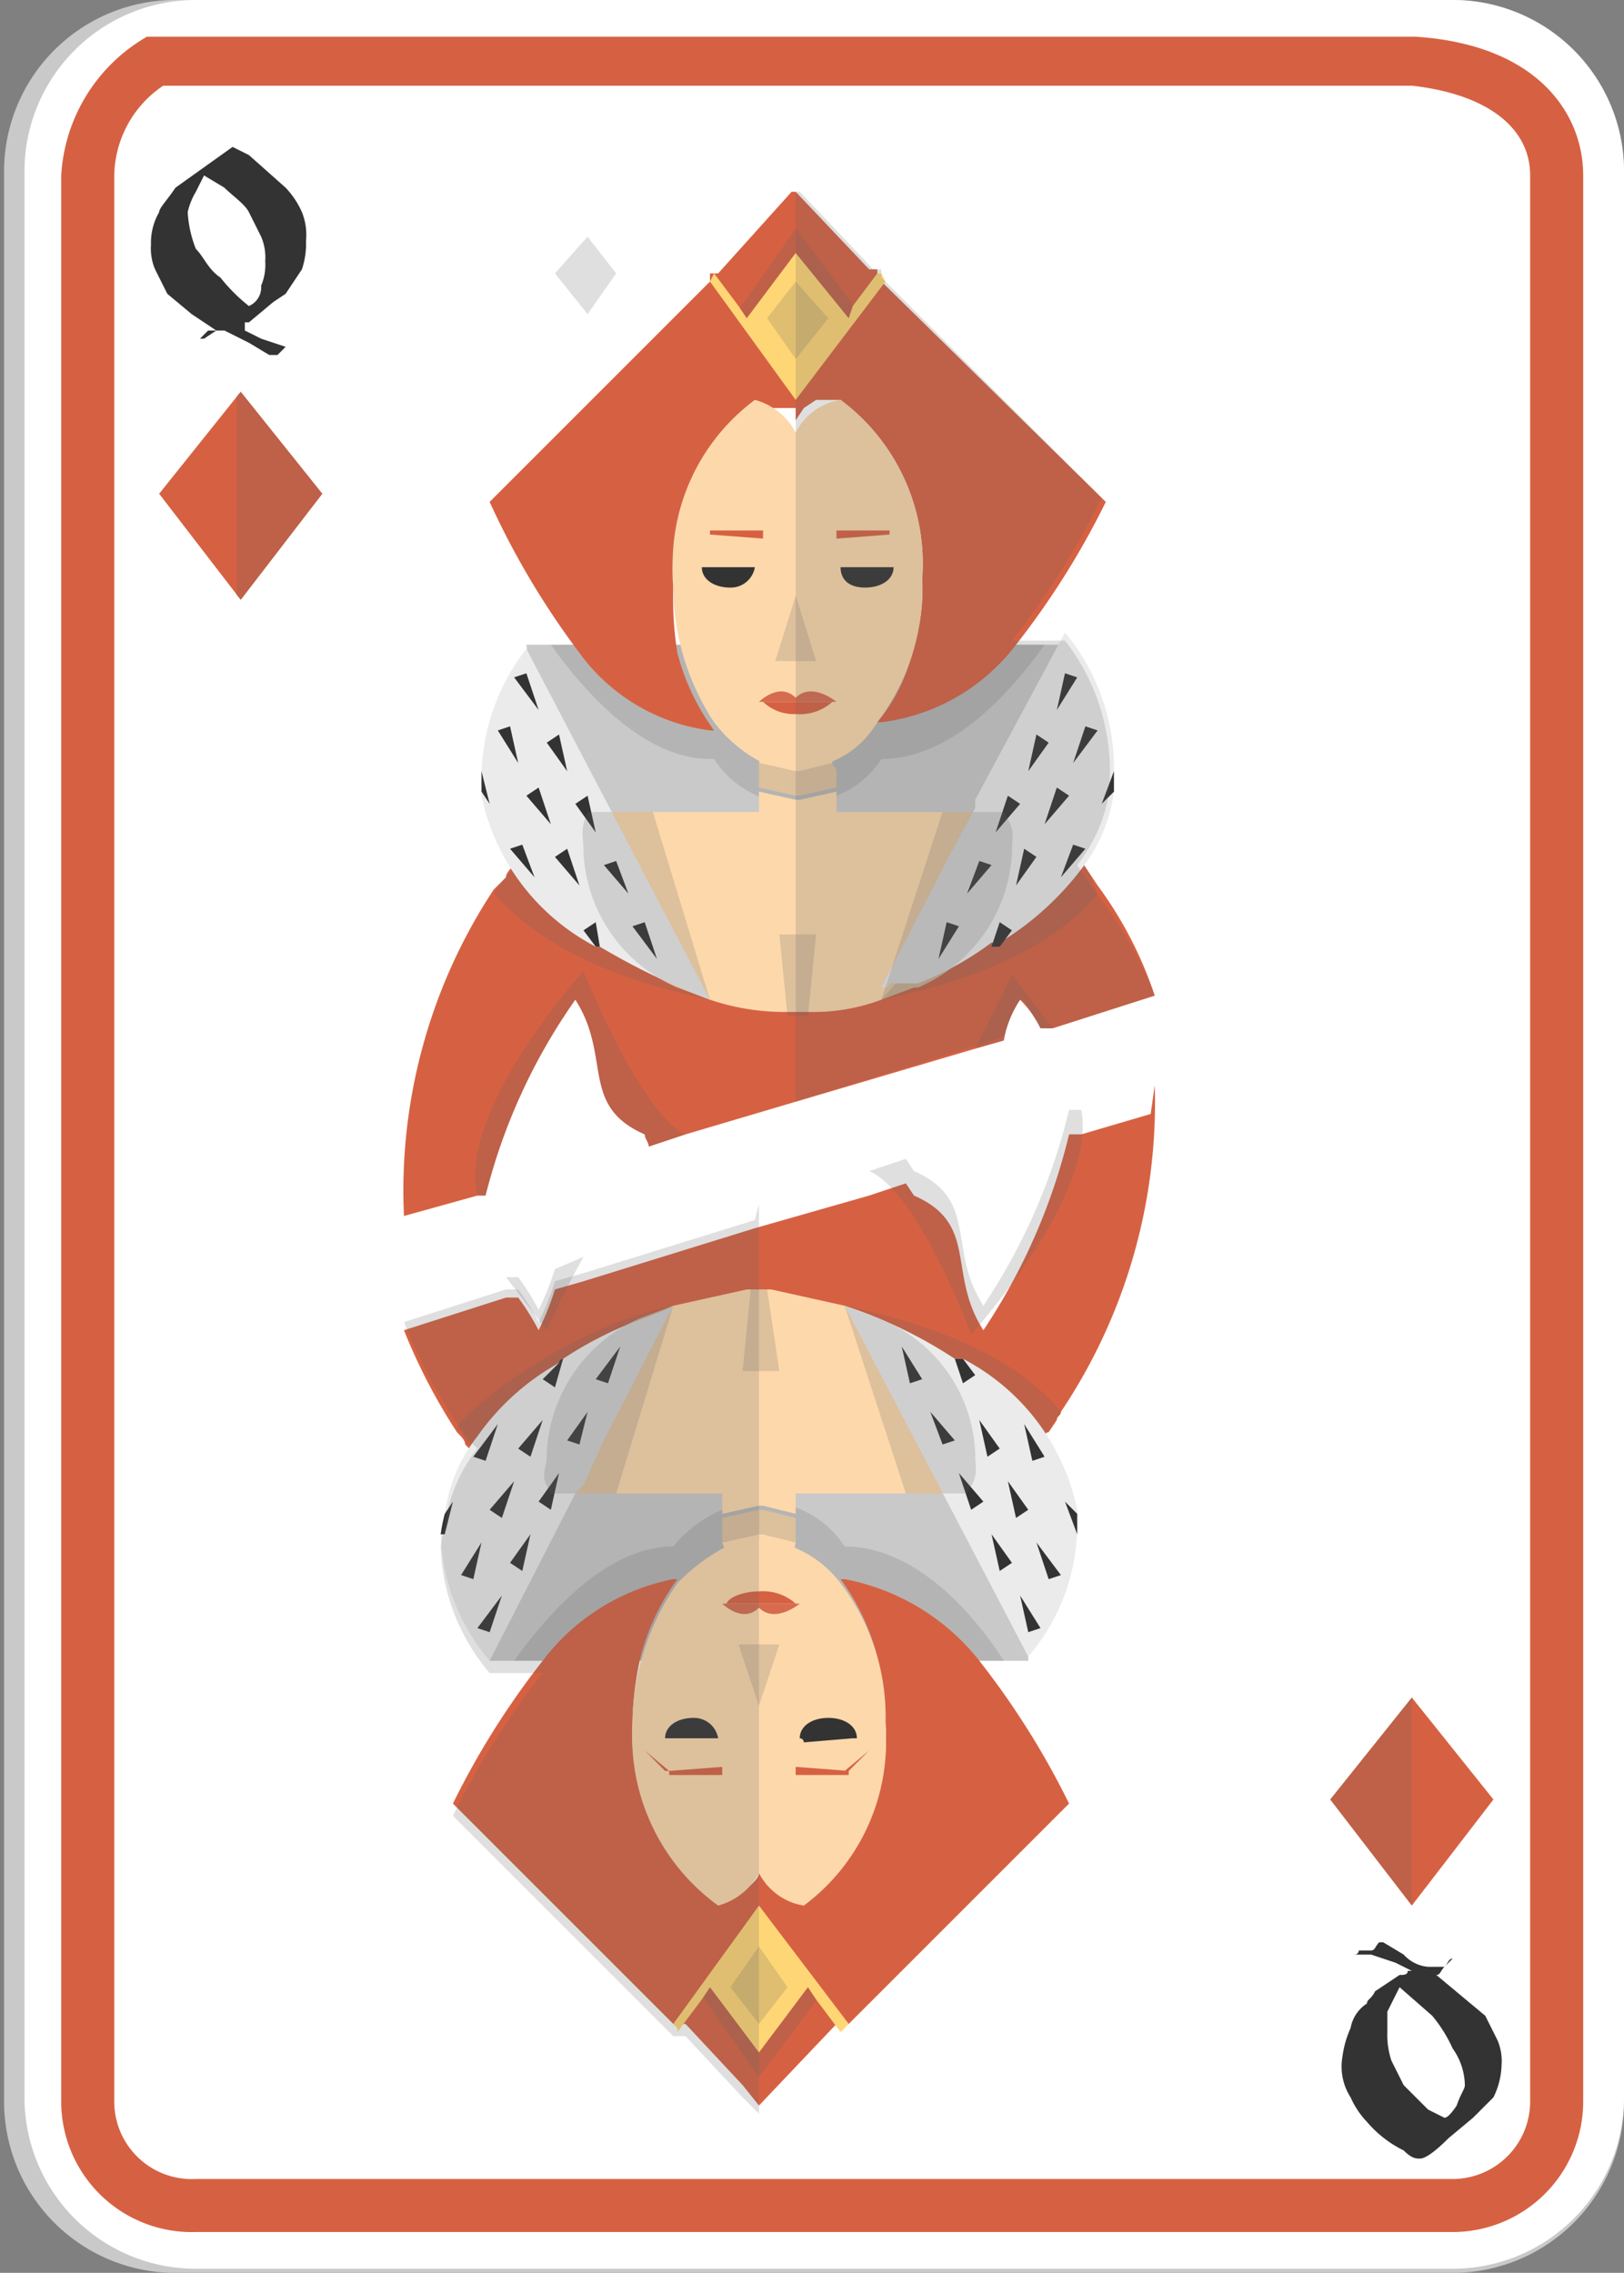 <svg xmlns="http://www.w3.org/2000/svg" viewBox="0 0 39.8 55.7"><rect x="0" y="0" width="39.8" height="55.7" fill="#808080" stroke="none"/><g style="isolation:isolate"><g id="f9a915b0-a8fa-4729-81ef-9b28ac630917" data-name="Layer 1"><path d="M4.4,55.7A4.2,4.2,0,0,1,.1,51.5V4.2A4.2,4.2,0,0,1,4.2,0H35.5a4.2,4.2,0,0,1,4.3,4.2V51.5a4.2,4.2,0,0,1-4.3,4.2Z" style="fill:#c9c9c9"/><path d="M4.8,55.6A4.2,4.2,0,0,1,.6,51.4V4.2A4.2,4.2,0,0,1,4.8,0H35.6a4.2,4.2,0,0,1,4.2,4.2V51.4a4.2,4.2,0,0,1-4.2,4.2Z" style="fill:#fff"/><path d="M35.6,54.7H4.8a3.2,3.2,0,0,1-3.3-3.2V4.3A4.2,4.2,0,0,1,3.6.9H34.7c3,.2,4.1,1.9,4.1,3.4V51.5A3.2,3.2,0,0,1,35.6,54.7ZM4,2.1A2.7,2.7,0,0,0,2.8,4.3V51.5a1.9,1.9,0,0,0,2,1.9H35.6a1.9,1.9,0,0,0,1.9-1.9V4.3c0-1.2-1.1-2-2.9-2.2Z" style="fill:#d66142"/><polygon points="5.9 14.7 3.9 12.1 5.9 9.6 7.9 12.1 5.9 14.7" style="fill:#d66142"/><polygon points="5.9 9.6 5.8 9.7 5.8 14.6 5.9 14.7 7.9 12.1 5.9 9.6" style="fill:#616161;opacity:0.2;mix-blend-mode:color-burn"/><path d="M7.5,5.9a2,2,0,0,1-.1.7L7,7.2l-.3.2-.6.5H6v.2l.4.2.6.2h0l-.2.2H6.6l-.5-.3-.6-.3H5.1l-.2.2H4.8L5,8.3l.3-.2-.6-.4-.6-.5-.3-.6A1.3,1.3,0,0,1,3.7,6a1.5,1.5,0,0,1,.2-.8c0-.1.2-.3.4-.6L5,4.1l.7-.5.4.2.9.8a2.1,2.1,0,0,1,.4.6A1.5,1.5,0,0,1,7.5,5.9Zm-1,.5a1.3,1.3,0,0,0-.1-.6l-.3-.6c-.1-.2-.4-.4-.6-.6L5,4.3l-.2.4a1.7,1.7,0,0,0-.2.5,2.9,2.9,0,0,0,.2.9c.2.2.3.5.6.7a4.3,4.3,0,0,0,.7.7A.5.5,0,0,0,6.4,7,1.3,1.3,0,0,0,6.5,6.4Z" style="fill:#333"/><polygon points="34.6 41.6 36.6 44.1 34.6 46.7 32.6 44.1 34.6 41.6" style="fill:#d66142"/><polygon points="34.6 46.7 34.6 46.6 34.6 41.7 34.6 41.6 32.6 44.1 34.6 46.7" style="fill:#616161;opacity:0.2;mix-blend-mode:color-burn"/><path d="M32.9,50.4a2.5,2.5,0,0,1,.2-.7.9.9,0,0,1,.4-.6c0-.1.1-.1.2-.3l.6-.4c.1,0,.2,0,.2-.1h.1l-.4-.2-.6-.2h-.4a.1.1,0,0,0,.1-.1h.3c.1,0,.1-.1.2-.2h.1l.5.3a.9.9,0,0,0,.6.3h.4c.1-.1.1-.2.2-.2h0l-.2.2c-.1.1-.1.2-.2.2l.6.5.6.5.3.6a1.3,1.3,0,0,1,.1.6,1.9,1.9,0,0,1-.2.8l-.5.5-.6.5c-.4.4-.6.5-.7.5s-.2,0-.4-.2a2.8,2.8,0,0,1-.9-.7,2.1,2.1,0,0,1-.4-.6A1.4,1.4,0,0,1,32.9,50.4Zm1.1-.6a2,2,0,0,0,.1.7l.3.6.6.6.4.2q.1,0,.3-.3c.1-.3.2-.4.2-.5a1.6,1.6,0,0,0-.3-.9,3.5,3.5,0,0,0-.5-.8l-.8-.7-.3.6Z" style="fill:#333"/><polygon points="26.2 15.8 26.1 16.6 26.1 17.1 25.9 19.3 25.9 19.8 25.8 20.5 25.8 20.5 25.8 21.2 25.3 21.2 25 21.2 24.5 21.2 24.3 21.2 23.9 21.2 23.3 21.2 22.7 21.3 19.5 21.3 19.5 21.3 16.4 21.3 15.8 21.2 15.2 21.2 14.8 21.2 14.5 21.2 14.3 21.2 14 21.2 13.8 21.2 13.3 21.2 13.3 20.5 13.3 20.5 13.2 19.8 13.2 19.3 13 17.1 13 16.6 12.9 15.8 26.2 15.8" style="fill:#c9c9c9"/><path d="M25.6,15.8c-1,1.4-2.4,2.8-4,2.8h0a2.3,2.3,0,0,1-1.1.9,1.5,1.5,0,0,1-.9.2h-.1V15.8Z" style="fill:#616161;opacity:0.2;mix-blend-mode:color-burn"/><path d="M28.3,24.4l-2.5.8h-.3a2.5,2.5,0,0,0-.5-.7h0a2.6,2.6,0,0,0-.4,1l-.7.2L19.5,27l-2.7.8-.9.3c0-.1-.1-.2-.1-.3-1.6-.7-.8-1.9-1.7-3.3a14.4,14.4,0,0,0-2.2,4.8h-.2l-1.8.5h0a13.4,13.4,0,0,1,2.2-8l.3-.3c0-.1.1-.2.2-.3h0c0-.1.1-.1.1-.2l.2-.2.4-.4h.2a.1.1,0,0,0,.1-.1l.3-.2H25.2l.2.2h.2c.1,0,.1,0,.1.1h.1a.1.1,0,0,0,.1.1H26l.2.2c0,.1.1.1.1.2h0l.2.2h0l.2.3.2.3A9.7,9.7,0,0,1,28.3,24.4Z" style="fill:#d66142"/><path d="M19.5,22.8h.6l-.2,2h-.4Z" style="fill:#616161;opacity:0.2;mix-blend-mode:color-burn"/><path d="M19.5,15.8h-6c1,1.4,2.4,2.8,3.9,2.8h.1a2.4,2.4,0,0,0,2,1.1h0Z" style="fill:#616161;opacity:0.2;mix-blend-mode:color-burn"/><path d="M19.5,22.8H19l.2,2h.3Z" style="fill:#616161;opacity:0.2;mix-blend-mode:color-burn"/><path d="M17.4,24.5c-2.9-.6-4.4-1.6-5.3-2.6a9.5,9.5,0,0,1,1.5-1.7Z" style="fill:#616161;opacity:0.2;mix-blend-mode:color-burn"/><path d="M19.5,18.9h0l-.9-.2v.6l.9.2h0Z" style="fill:#fdd8ab"/><path d="M19.5,18h0a1,1,0,0,0-.9.7l.9.2h0Z" style="fill:#fdd8ab"/><path d="M24.6,19.9H20.5v-.5l-.9.2h-.1l-.9-.2v.5H14.4c-.2.5-.1.5-.1,1a3.8,3.8,0,0,0,2.3,3.3h0l.8.3a5.7,5.7,0,0,0,1.8.3h.7a4.7,4.7,0,0,0,1.7-.3l.8-.3h.1a3.8,3.8,0,0,0,2.3-3.3C24.8,20.4,24.9,20.4,24.6,19.9Z" style="fill:#fdd8ab"/><path d="M19.5,18.9h.1l.8-.2c0,.1.1.1.1.2v.4l-.9.2h-.1Z" style="fill:#fdd8ab"/><path d="M19.5,18h.1a.8.8,0,0,1,.8.7l-.8.2h-.1Z" style="fill:#fdd8ab"/><path d="M26.9,21.9c-.8,1-2.4,2-5.3,2.6l1.6-1.8h.1l1.2-1.4.3-.3.6-.7h.2c.1,0,.1,0,.1.1h.1a.1.1,0,0,0,.1.1H26l.2.2c0,.1.1.1.1.2h0l.2.2h0l.2.3Z" style="fill:#616161;opacity:0.2;mix-blend-mode:color-burn"/><path d="M27.3,18.9v.5a3.9,3.9,0,0,1-.8,1.9h0a7.2,7.2,0,0,1-2,1.8h-.2a7.7,7.7,0,0,1-1.8,1h-.7c0,.1-.1.1-.2.1l1.7-3.3.6-1.1v-.2l2.2-4.1A5.2,5.2,0,0,1,27.3,18.9Z" style="fill:#ebebeb"/><path d="M17.4,24.5a16.9,16.9,0,0,1-2.7-1.3h-.1a5.4,5.4,0,0,1-2.8-3.7v-.5a5.2,5.2,0,0,1,1.1-3.1Z" style="fill:#ebebeb"/><path d="M16.8,27.8l-.9.3c0-.1-.1-.2-.1-.3-1.6-.7-.8-1.9-1.7-3.3a14.4,14.4,0,0,0-2.2,4.8h-.2c-.5-2.1,2.6-5.5,2.6-5.5S15.7,27.3,16.8,27.8Z" style="fill:#616161;opacity:0.2;mix-blend-mode:color-burn"/><path d="M25.8,25.2h-.3a2.5,2.5,0,0,0-.5-.7h0a2.6,2.6,0,0,0-.4,1l-.7.2.9-1.8Z" style="fill:#616161;opacity:0.2;mix-blend-mode:color-burn"/><polygon points="13.6 21 14.2 21.7 13.9 20.8 13.6 21" style="fill:#333"/><polygon points="15.5 22.7 16.1 23.5 15.8 22.6 15.5 22.7" style="fill:#333"/><polygon points="12.6 16.6 13.2 17.4 12.9 16.5 12.6 16.6" style="fill:#333"/><polygon points="13.4 18.2 13.9 18.9 13.7 18 13.4 18.2" style="fill:#333"/><polygon points="14.1 19.7 14.6 20.4 14.4 19.5 14.1 19.7" style="fill:#333"/><polygon points="14.8 21.2 15.4 21.9 15.1 21.1 14.8 21.2" style="fill:#333"/><path d="M14.7,23.2h-.1l-.3-.4.3-.2Z" style="fill:#333"/><polygon points="12.2 17.9 12.7 18.7 12.5 17.8 12.2 17.9" style="fill:#333"/><polygon points="12.9 19.5 13.5 20.2 13.2 19.3 12.9 19.5" style="fill:#333"/><path d="M12,19.7l-.2-.3v-.5h0Z" style="fill:#333"/><polygon points="12.5 20.8 13.1 21.5 12.8 20.7 12.5 20.8" style="fill:#333"/><polygon points="25.4 21 24.9 21.7 25.1 20.8 25.4 21" style="fill:#333"/><polygon points="23.5 22.7 23 23.5 23.2 22.6 23.5 22.7" style="fill:#333"/><polygon points="26.4 16.6 25.9 17.4 26.1 16.5 26.4 16.6" style="fill:#333"/><polygon points="25.7 18.2 25.2 18.9 25.4 18 25.7 18.2" style="fill:#333"/><polygon points="25 19.7 24.4 20.4 24.7 19.5 25 19.7" style="fill:#333"/><polygon points="24.3 21.2 23.7 21.9 24 21.1 24.3 21.2" style="fill:#333"/><path d="M24.3,23.2h.2l.3-.4-.3-.2Z" style="fill:#333"/><polygon points="26.9 17.9 26.3 18.7 26.6 17.8 26.9 17.9" style="fill:#333"/><polygon points="26.2 19.5 25.6 20.2 25.9 19.3 26.2 19.5" style="fill:#333"/><path d="M27.3,18.9v.5l-.3.3.3-.8Z" style="fill:#333"/><polygon points="26.6 20.8 26 21.5 26.3 20.7 26.6 20.8" style="fill:#333"/><path d="M27.1,12.3a19.8,19.8,0,0,1-2.2,3.5,4.9,4.9,0,0,1-3.3,1.9h-.1a4.2,4.2,0,0,0,.9-1.9,4.4,4.4,0,0,0,.2-1.6,5,5,0,0,0-2-4.4H20l-.3.2-.2.3h0v-.3L19,10h-.5a5,5,0,0,0-2,4.4,8.6,8.6,0,0,0,.1,1.6,5.6,5.6,0,0,0,.9,1.9h-.1a4.7,4.7,0,0,1-3.2-1.9A19.8,19.8,0,0,1,12,12.3l5.4-5.4V6.7h.2l1.8-2h.1l1.8,1.9h.2v.2Z" style="fill:#d66142"/><polygon points="19.5 9.5 21 7.6 19.5 5.6 19.5 5.6 19.5 5.6 19.5 5.6 19.5 5.6 18.1 7.6 19.5 9.5 19.5 9.5 19.5 9.5 19.5 9.5 19.5 9.5" style="fill:#616161;opacity:0.2;mix-blend-mode:color-burn"/><polygon points="21.7 6.9 19.5 9.8 19.5 9.8 19.5 9.8 19.5 9.8 19.5 9.8 17.4 6.9 17.5 6.7 17.5 6.7 18.1 7.5 18.3 7.8 19.5 6.2 19.5 6.2 19.5 6.2 19.5 6.2 19.5 6.2 20.8 7.8 20.9 7.5 21.5 6.7 21.6 6.7 21.7 6.9" style="fill:#ffd675"/><polygon points="19.5 8.8 20.3 7.8 19.5 6.9 19.5 6.9 19.5 6.9 19.5 6.9 19.5 6.9 18.8 7.8 19.5 8.8 19.5 8.8 19.5 8.8 19.5 8.8 19.5 8.8" style="fill:#616161;opacity:0.2;mix-blend-mode:color-burn"/><polygon points="14.4 7.7 15.1 6.7 14.4 5.8 14.4 5.8 14.4 5.8 14.4 5.8 14.4 5.8 13.6 6.7 14.4 7.7 14.4 7.7 14.4 7.7 14.4 7.7 14.4 7.7" style="fill:#616161;opacity:0.2;mix-blend-mode:color-burn"/><path d="M20.6,9.8a1.5,1.5,0,0,0-1.1.8,1.6,1.6,0,0,0-1-.8,5,5,0,0,0-2,4.4,6.1,6.1,0,0,0,1,3.5h0a3.5,3.5,0,0,0,1.2,1l.8.2h0l.8-.2a2.3,2.3,0,0,0,1.2-1h0a5.4,5.4,0,0,0,1.1-3.5A5,5,0,0,0,20.6,9.8Z" style="fill:#fdd8ab"/><path d="M17.2,13.9h0c0,.3.3.5.7.5a.6.6,0,0,0,.6-.5H17.2Z" style="fill:#333"/><path d="M21.8,13.9h.1c0,.3-.3.5-.7.5s-.6-.2-.6-.5h1.2Z" style="fill:#333"/><path d="M20.4,17.2H18.7a1.1,1.1,0,0,0,.8.3h0A1.2,1.2,0,0,0,20.4,17.2Z" style="fill:#d66142"/><path d="M19.5,17.1c-.4-.4-.9.1-.9.1h1.9S19.9,16.7,19.5,17.1Z" style="fill:#d66b4f"/><polygon points="19.5 14.6 19.5 14.6 19.5 14.6 19.5 14.6 19.5 14.6 19 16.2 19.5 16.2 19.5 16.2 20 16.2 19.5 14.6" style="fill:#616161;opacity:0.2;mix-blend-mode:color-burn"/><polygon points="20.5 13 21.8 13 21.8 13 21.8 13.1 22.3 13.6 21.8 13.1 21.8 13.1 20.5 13.2 20.5 13" style="fill:#d66142"/><polygon points="18.7 13.2 17.4 13.1 17.4 13.1 16.9 13.6 17.4 13.1 17.4 13 17.4 13 18.7 13 18.7 13.2" style="fill:#d66142"/><path d="M17.4,24.5l-.8-.3h0a3.8,3.8,0,0,1-2.3-3.3c0-.5-.1-.5.1-1H16Z" style="fill:#616161;opacity:0.2;mix-blend-mode:color-burn"/><path d="M20.4,18.7l-.8.2h-.1l-.9-.2v.6l.9.2h.1l.9-.2v-.4C20.5,18.8,20.4,18.8,20.4,18.7Z" style="fill:#616161;opacity:0.2;mix-blend-mode:color-burn"/><path d="M20,22.9h-.9l.2,2h.5Z" style="fill:#616161;opacity:0.2;mix-blend-mode:color-burn"/><path d="M21.6,24.5l.8-.3h.1a3.8,3.8,0,0,0,2.3-3.3c0-.5.1-.5-.2-1H23.1Z" style="fill:#616161;opacity:0.2;mix-blend-mode:color-burn"/><path d="M28.3,24.4l-2.5.8h-.3a7.8,7.8,0,0,1-.4-.7H25a3.6,3.6,0,0,0-.4.9l-.6.2L19.5,27V4.7h.1l1.8,1.9h.2v.2l5.4,5.4a19.8,19.8,0,0,1-2.2,3.5h1.3a5.2,5.2,0,0,1,1.1,3.1v.5a3.9,3.9,0,0,1-.8,1.9h0l.2.3.2.3A9.7,9.7,0,0,1,28.3,24.4Z" style="fill:#616161;opacity:0.2;mix-blend-mode:color-burn"/><path d="M20.4,9.8h0Z" style="fill:#616161;opacity:0.2;mix-blend-mode:color-burn"/><path d="M20,10.1h0Z" style="fill:#616161;opacity:0.2;mix-blend-mode:color-burn"/><path d="M20.1,10h0Z" style="fill:#616161;opacity:0.2;mix-blend-mode:color-burn"/><path d="M20.3,9.9Z" style="fill:#616161;opacity:0.2;mix-blend-mode:color-burn"/><polygon points="25.2 40.7 12 40.7 12.1 39.9 12.1 39.4 12.3 37.2 12.3 36.7 12.4 36 12.4 36 12.4 35.3 12.9 35.3 13.1 35.3 13.4 35.3 13.6 35.3 13.9 35.3 14.2 35.3 14.8 35.3 15.5 35.2 18.6 35.2 18.6 35.2 21.8 35.2 22.4 35.3 23 35.3 23.3 35.3 23.6 35.3 23.9 35.3 24.1 35.3 24.4 35.3 24.9 35.3 24.9 36 25 36.7 25 37.2 25.1 39.4 25.2 39.9 25.2 40.7" style="fill:#c9c9c9"/><path d="M18.6,36.8v3.9h-6c1-1.4,2.4-2.8,3.9-2.8h0a3.1,3.1,0,0,1,1.2-.9,1.5,1.5,0,0,1,.9-.2Z" style="fill:#616161;opacity:0.2;mix-blend-mode:color-burn"/><path d="M28.3,26.6a13.6,13.6,0,0,1-2.3,8c0,.1-.1.1-.1.2l-.2.3a.1.1,0,0,0-.1.1l-.2.2h0a.3.3,0,0,0-.1.2.8.8,0,0,0-.4.4l-.4.3-.3.2H13l-.3-.2h-.4l-.2-.2H12c-.1-.1-.1-.1-.1-.2h-.1c0-.1-.1-.1-.1-.2l-.3-.3c0-.1-.1-.2-.2-.3a14.2,14.2,0,0,1-1.3-2.5l2.5-.8h.3a5.9,5.9,0,0,1,.5.8,6.9,6.9,0,0,0,.4-1l.7-.2,4.2-1.3,2.8-.8.9-.3.2.3c1.6.7.8,1.9,1.7,3.3a14.9,14.9,0,0,0,2.1-4.8h.3l1.7-.5Z" style="fill:#d66142"/><path d="M18.6,33.7h-.5l.2-2.1h.3Z" style="fill:#616161;opacity:0.2;mix-blend-mode:color-burn"/><path d="M18.6,40.7h6c-.9-1.4-2.3-2.8-3.9-2.8h0a2.4,2.4,0,0,0-2-1.1h-.1Z" style="fill:#616161;opacity:0.2;mix-blend-mode:color-burn"/><path d="M18.6,33.7h.6l-.3-2.1h-.3Z" style="fill:#616161;opacity:0.2;mix-blend-mode:color-burn"/><path d="M20.7,32c2.9.6,4.5,1.6,5.3,2.6a6.7,6.7,0,0,1-1.5,1.7Z" style="fill:#616161;opacity:0.2;mix-blend-mode:color-burn"/><path d="M18.6,37.6h.1l.8.2v-.6l-.8-.2h-.1Z" style="fill:#fdd8ab"/><path d="M18.6,38.5h.1a.8.8,0,0,0,.8-.7l-.8-.2h-.1Z" style="fill:#fdd8ab"/><path d="M13.5,36.6h4.2v.5l.9-.2h.1l.8.2v-.5h4.2c.3-.5.2-.5.2-1a3.7,3.7,0,0,0-2.4-3.3h0l-.8-.3-1.8-.4h-.6l-1.8.4-.8.3h0a3.8,3.8,0,0,0-2.3,3.3C13.4,36.1,13.2,36.1,13.5,36.6Z" style="fill:#fdd8ab"/><path d="M18.6,37.6h0l-.9.2v-.6l.9-.2h0Z" style="fill:#fdd8ab"/><path d="M18.6,38.5h0a1,1,0,0,1-.9-.7l.9-.2h0Z" style="fill:#fdd8ab"/><path d="M16.5,32,15,33.8h-.1l-1.3,1.4-.2.3-.7.7h-.4l-.2-.2H12c-.1-.1-.1-.1-.1-.2h-.1c0-.1-.1-.1-.1-.2l-.3-.3c0-.1-.1-.2-.2-.3S13.6,32.6,16.5,32Z" style="fill:#616161;opacity:0.2;mix-blend-mode:color-burn"/><path d="M16.5,32l-1.7,3.3-.5,1.1-.2.2L12,40.7a5,5,0,0,1-1.2-3.1,4.3,4.3,0,0,1,.1-.5,3.9,3.9,0,0,1,.8-1.9,6,6,0,0,1,2-1.8.1.1,0,0,1,.1-.1,9.3,9.3,0,0,1,2-1l.5-.2Z" style="fill:#ebebeb"/><path d="M20.7,32a11.3,11.3,0,0,1,2.7,1.3h.2a5.4,5.4,0,0,1,2.8,3.7v.5a5,5,0,0,1-1.2,3.1Z" style="fill:#ebebeb"/><path d="M21.3,28.7l.9-.3.2.3c1.6.7.8,1.9,1.7,3.3a14.9,14.9,0,0,0,2.1-4.8h.3c.4,2.1-2.7,5.5-2.7,5.5S22.5,29.2,21.3,28.7Z" style="fill:#616161;opacity:0.2;mix-blend-mode:color-burn"/><path d="M14.3,30.8c-.5.9-.9,1.8-.9,1.8l-1-1.3h.3a5.9,5.9,0,0,1,.5.8,6.9,6.9,0,0,0,.4-1Z" style="fill:#616161;opacity:0.2;mix-blend-mode:color-burn"/><polygon points="24.5 35.5 24 34.8 24.2 35.7 24.5 35.5" style="fill:#333"/><polygon points="22.6 33.8 22.1 33 22.3 33.9 22.6 33.8" style="fill:#333"/><polygon points="25.5 39.9 25 39.1 25.2 40 25.5 39.9" style="fill:#333"/><polygon points="24.8 38.3 24.3 37.6 24.5 38.5 24.8 38.3" style="fill:#333"/><polygon points="24.1 36.8 23.5 36.1 23.8 37 24.1 36.8" style="fill:#333"/><polygon points="23.4 35.3 22.8 34.6 23.1 35.4 23.4 35.3" style="fill:#333"/><path d="M23.4,33.3h.2l.3.4-.3.2Z" style="fill:#333"/><polygon points="26 38.6 25.4 37.8 25.7 38.7 26 38.6" style="fill:#333"/><polygon points="25.2 37 24.7 36.3 24.9 37.2 25.2 37" style="fill:#333"/><path d="M26.1,36.8l.3.3v.5h0Z" style="fill:#333"/><polygon points="25.6 35.7 25.1 34.9 25.3 35.8 25.6 35.7" style="fill:#333"/><polygon points="12.7 35.5 13.3 34.8 13 35.7 12.7 35.5" style="fill:#333"/><polygon points="14.6 33.8 15.2 33 14.9 33.9 14.6 33.8" style="fill:#333"/><polygon points="11.7 39.9 12.3 39.1 12 40 11.7 39.9" style="fill:#333"/><polygon points="12.5 38.3 13 37.6 12.8 38.5 12.5 38.3" style="fill:#333"/><polygon points="13.2 36.8 13.7 36.1 13.5 37 13.2 36.8" style="fill:#333"/><polygon points="13.9 35.3 14.4 34.6 14.2 35.4 13.9 35.3" style="fill:#333"/><path d="M13.8,33.3a.1.1,0,0,0-.1.1l-.4.4.3.2Z" style="fill:#333"/><polygon points="11.3 38.6 11.8 37.8 11.6 38.7 11.3 38.6" style="fill:#333"/><polygon points="12 37 12.6 36.3 12.3 37.2 12 37" style="fill:#333"/><path d="M11.1,36.8l-.2.8h-.1a4.3,4.3,0,0,1,.1-.5Z" style="fill:#333"/><polygon points="11.6 35.7 12.2 34.9 11.9 35.8 11.6 35.7" style="fill:#333"/><path d="M16.6,38.7h0Z" style="fill:#d66142"/><path d="M20.6,38.7h0Z" style="fill:#d66142"/><path d="M26.2,44.2l-5.4,5.4h-.3l-1.9,2h0l-.4-.5-1.4-1.5h-.3l-5.4-5.4a19.8,19.8,0,0,1,2.2-3.5,5.3,5.3,0,0,1,3.2-2h.1a5.6,5.6,0,0,0-.9,1.9,7.8,7.8,0,0,0-.2,1.6,5.1,5.1,0,0,0,2.1,4.4l.7-.4h.1c.1-.1.2-.2.2-.3h0l.2.3h.1a2,2,0,0,0,.8.4,5,5,0,0,0,2-4.4,7.8,7.8,0,0,0-.2-1.6,5.6,5.6,0,0,0-.9-1.9h.1a5.5,5.5,0,0,1,3.3,2A19.8,19.8,0,0,1,26.2,44.2Z" style="fill:#d66142"/><polygon points="18.6 47 17.2 48.9 18.6 50.9 18.6 50.9 18.6 50.9 18.6 50.9 18.6 50.9 20.1 48.9 18.6 47 18.6 47 18.6 47 18.6 47 18.6 47" style="fill:#616161;opacity:0.2;mix-blend-mode:color-burn"/><polygon points="20.8 49.6 20.7 49.7 20.6 49.8 20 49 19.8 48.7 18.6 50.3 18.6 50.3 18.6 50.3 18.6 50.3 18.6 50.3 17.4 48.7 17.2 49 16.6 49.8 16.6 49.7 16.5 49.6 18.6 46.7 18.6 46.7 18.6 46.7 18.6 46.7 18.6 46.7 20.8 49.6" style="fill:#ffd675"/><polygon points="18.6 47.7 17.9 48.7 18.6 49.6 18.6 49.6 18.6 49.6 18.6 49.6 18.6 49.6 19.3 48.7 18.6 47.7 18.6 47.7 18.6 47.7 18.6 47.7 18.6 47.7" style="fill:#616161;opacity:0.2;mix-blend-mode:color-burn"/><path d="M17.6,46.7a1.6,1.6,0,0,0,1-.8,1.5,1.5,0,0,0,1.1.8,5,5,0,0,0,2-4.4,5.4,5.4,0,0,0-1.1-3.5h0a2.7,2.7,0,0,0-1.2-.9l-.8-.2h0l-.8.2a4.7,4.7,0,0,0-1.2.9h0a6.1,6.1,0,0,0-1.1,3.5A5.1,5.1,0,0,0,17.6,46.7Z" style="fill:#fdd8ab"/><path d="M20.9,42.6H21c0-.3-.3-.5-.7-.5s-.7.2-.7.5a.1.1,0,0,1,.1.1Z" style="fill:#333"/><path d="M16.3,42.6h0c0-.3.3-.5.7-.5a.6.6,0,0,1,.6.5H16.3Z" style="fill:#333"/><path d="M17.8,39.3h1.7a1.2,1.2,0,0,0-.9-.3h0C18.3,39,17.9,39.1,17.8,39.3Z" style="fill:#d66142"/><path d="M18.6,39.4c.4.4,1-.1,1-.1H17.7S18.2,39.8,18.6,39.4Z" style="fill:#d66b4f"/><polygon points="18.6 41.8 18.6 41.9 18.6 41.9 18.6 41.9 18.6 41.8 19.1 40.3 18.6 40.3 18.6 40.3 18.1 40.3 18.6 41.8" style="fill:#616161;opacity:0.2;mix-blend-mode:color-burn"/><polygon points="17.7 43.5 16.4 43.5 16.4 43.4 16.3 43.4 15.8 42.9 16.4 43.4 16.4 43.4 17.7 43.3 17.7 43.5" style="fill:#d66142"/><polygon points="19.5 43.3 20.8 43.4 20.7 43.4 21.3 42.9 20.8 43.4 20.8 43.4 20.8 43.5 19.5 43.5 19.5 43.3" style="fill:#d66142"/><path d="M20.7,32l.8.3h0a3.7,3.7,0,0,1,2.4,3.3c0,.5.1.5-.2,1H22.2Z" style="fill:#616161;opacity:0.2;mix-blend-mode:color-burn"/><path d="M17.7,37.8l.9-.2h.1l.8.2v-.6l-.8-.2h-.1l-.9.2v.6Z" style="fill:#616161;opacity:0.2;mix-blend-mode:color-burn"/><path d="M18.2,33.6h.9l-.3-2h-.4Z" style="fill:#616161;opacity:0.2;mix-blend-mode:color-burn"/><path d="M16.5,32l-.8.3h0a3.8,3.8,0,0,0-2.3,3.3c0,.5-.2.5.1,1h1.6Z" style="fill:#616161;opacity:0.2;mix-blend-mode:color-burn"/><path d="M18.6,29.5V51.8l-.4-.4-1.4-1.5h-.3l-5.4-5.4a19.8,19.8,0,0,1,2.2-3.5H12a5,5,0,0,1-1.2-3.1,4.3,4.3,0,0,1,.1-.5,3.9,3.9,0,0,1,.8-1.9l-.3-.3c0-.1-.1-.2-.2-.3a14.2,14.2,0,0,1-1.3-2.5l2.5-.8h.3a5.9,5.9,0,0,1,.5.8,6.9,6.9,0,0,0,.4-1l.7-.2,4.2-1.3Z" style="fill:#616161;opacity:0.2;mix-blend-mode:color-burn"/></g></g></svg>